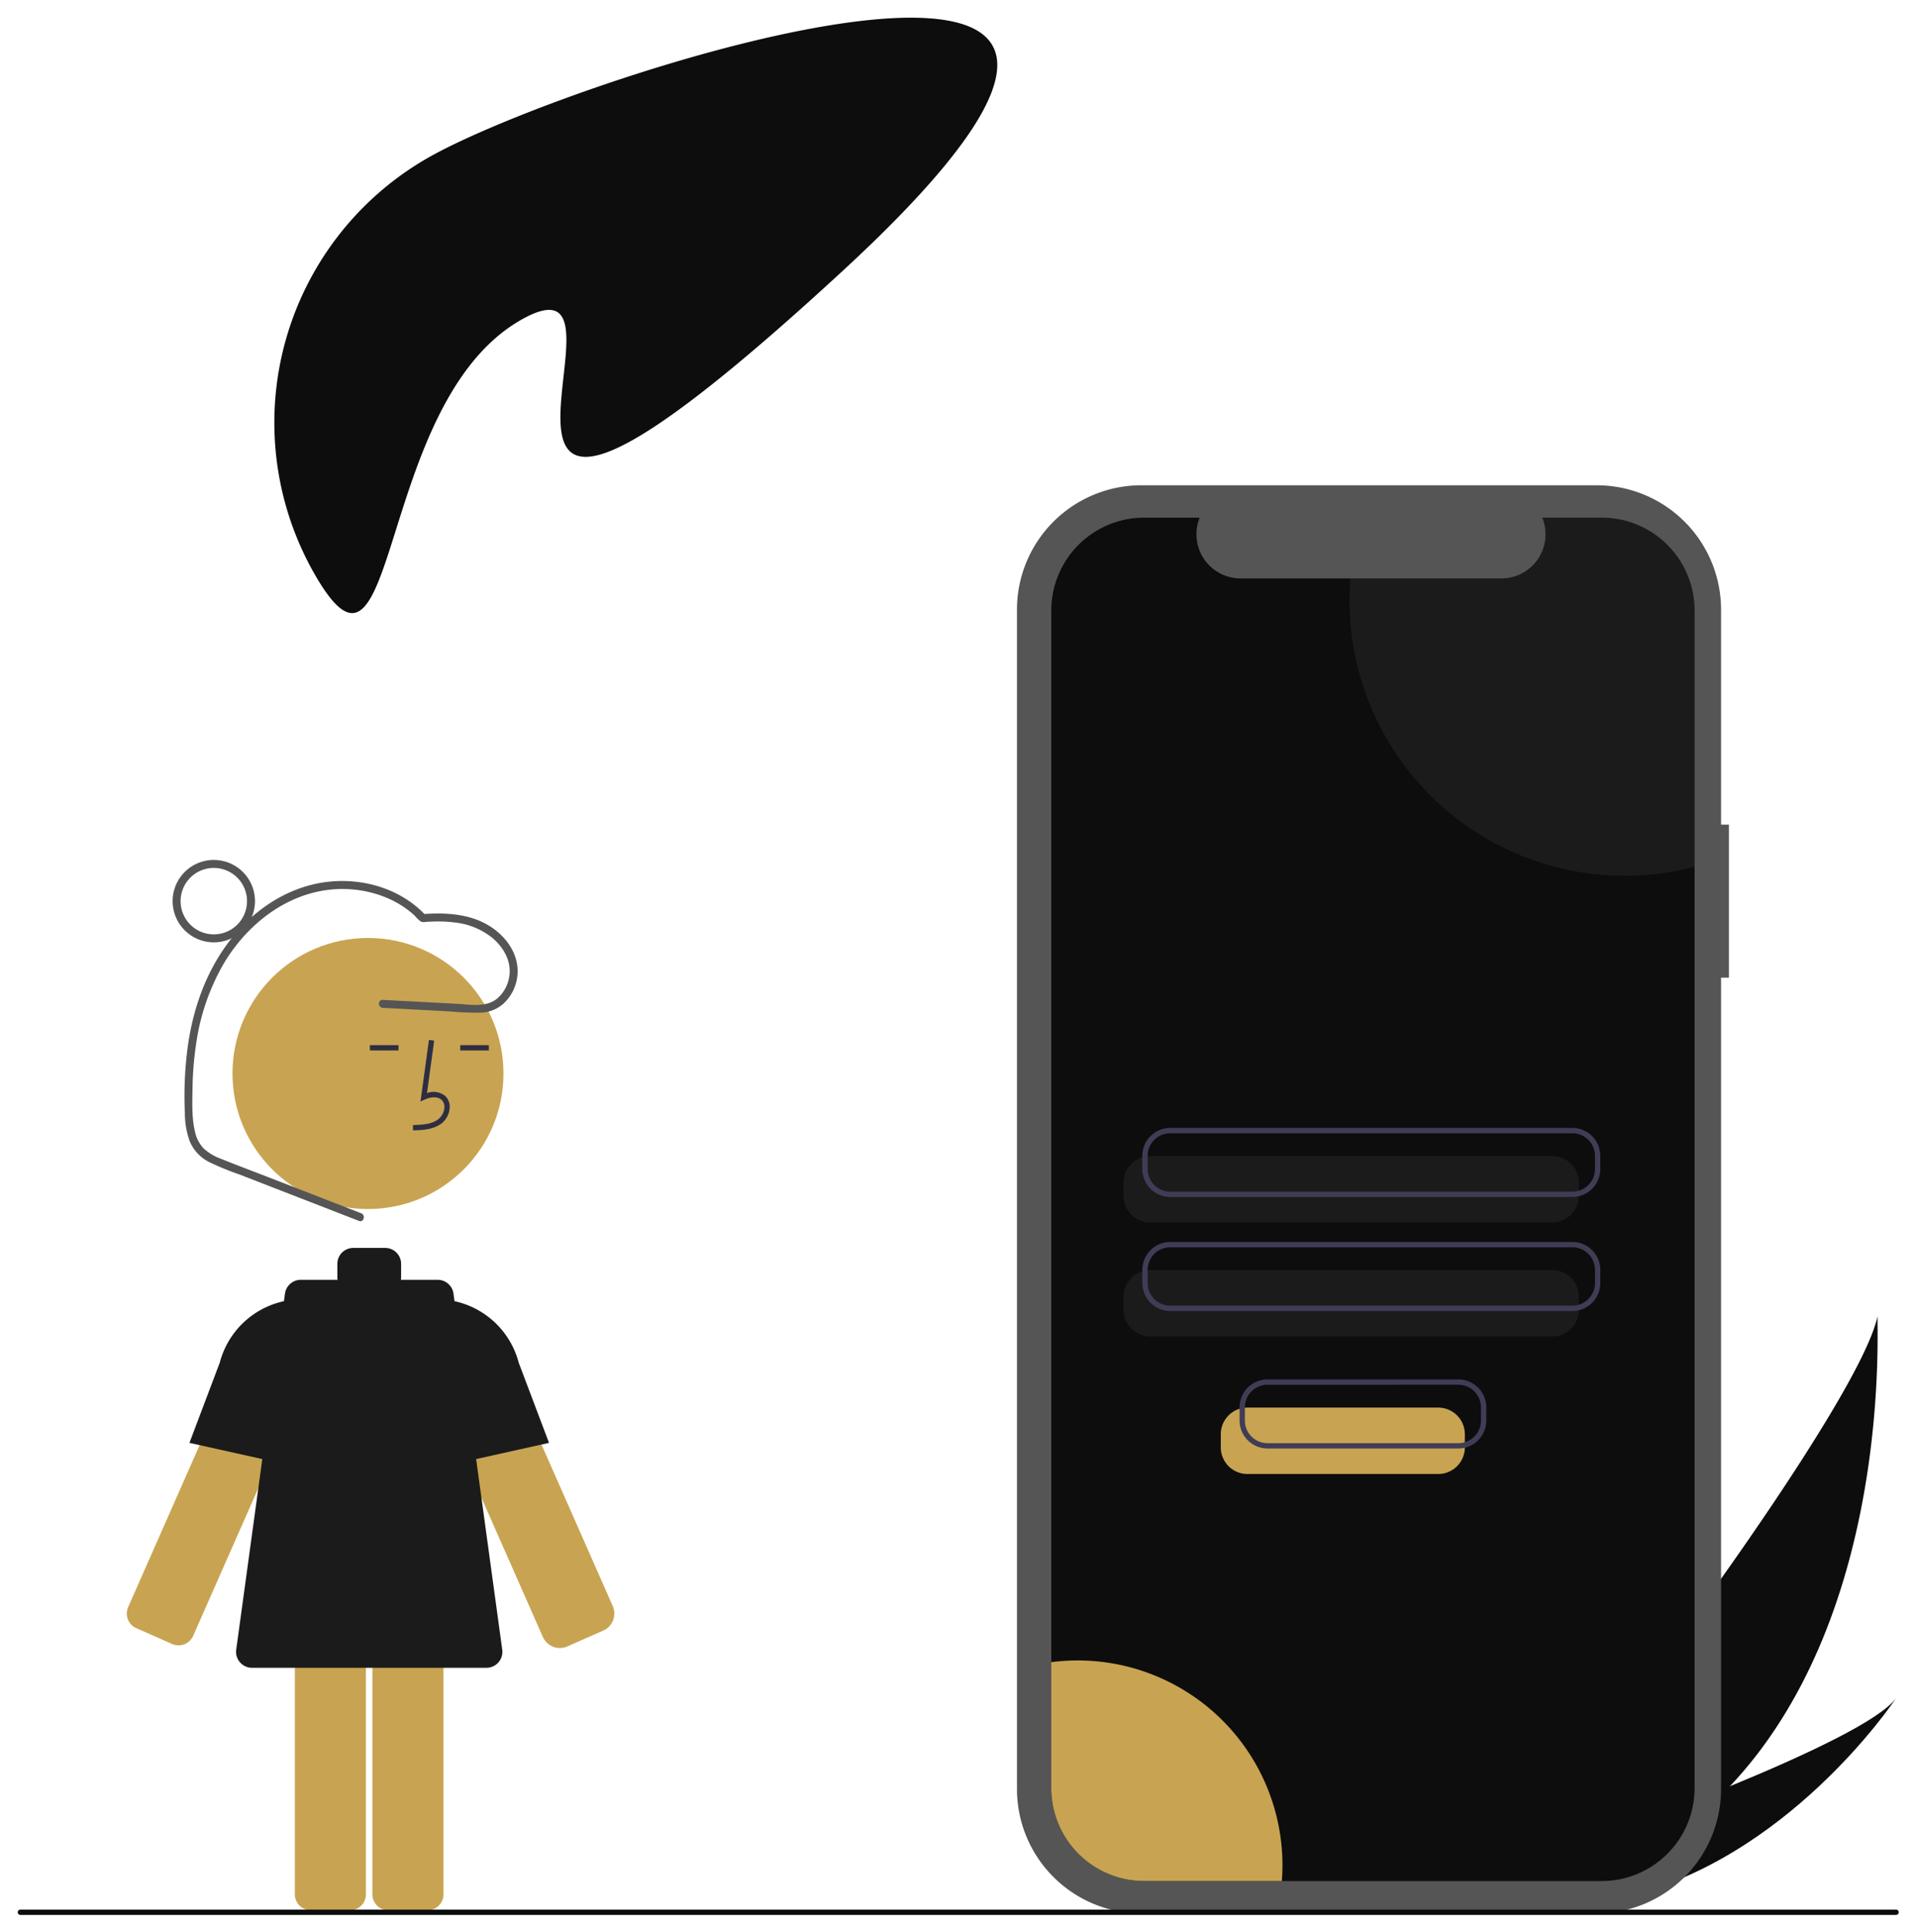 <svg xmlns="http://www.w3.org/2000/svg" xmlns:xlink="http://www.w3.org/1999/xlink" width="648" height="653" viewBox="0 0 648 653">
  <defs>
    <clipPath id="clip-path">
      <rect id="Rectangle_3961" data-name="Rectangle 3961" width="648" height="653" transform="translate(3737 822)" fill="none"/>
    </clipPath>
  </defs>
  <g id="Mask_Group_40" data-name="Mask Group 40" transform="translate(-3737 -822)" clip-path="url(#clip-path)">
    <g id="Group_4025" data-name="Group 4025">
      <path id="Path_275" data-name="Path 275" d="M103.1,0c56.942,0,313.544,55.681,103.1,103.1S160.044,63.162,103.1,63.162,0,160.044,0,103.1A103.1,103.1,0,0,1,103.1,0Z" transform="translate(3792 927.103) rotate(-30)" fill="#0d0d0d"/>
      <g id="Group_971" data-name="Group 971" transform="translate(3743 968.132)">
        <path id="Path_133" data-name="Path 133" d="M882.817,661.474a190.141,190.141,0,0,1-41.487,33.471c-.352.216-.709.419-1.068.629L815.44,673.6c.261-.242.549-.514.86-.813,18.494-17.562,110.309-140.348,116.427-170.248C932.306,505.034,938.248,602.722,882.817,661.474Z" transform="translate(-304.052 -203.936)" fill="#0d0d0d"/>
        <path id="Path_134" data-name="Path 134" d="M847.326,713.837c-.469.112-.947.217-1.426.312l-18.622-16.482c.364-.127.789-.278,1.276-.445,7.99-2.829,31.786-11.37,55.468-21.1,25.446-10.457,50.77-22.272,56.216-29.84C939.07,648.044,903.081,701.369,847.326,713.837Z" transform="translate(-305.259 -218.59)" fill="#0d0d0d"/>
        <path id="Path_3712" data-name="Path 3712" d="M862.763,304.626h-2.652V231.98a42.046,42.046,0,0,0-42.046-42.046H664.153a42.046,42.046,0,0,0-42.046,42.046V630.526a42.046,42.046,0,0,0,42.046,42.046H818.065a42.046,42.046,0,0,0,42.046-42.046V356.338h2.652Z" transform="translate(-284.343 -172.066)" fill="#555"/>
        <path id="Path_3713" data-name="Path 3713" d="M852.478,233.51V631.477a31.393,31.393,0,0,1-31.4,31.393H666.42a31.391,31.391,0,0,1-31.393-31.4V233.51a31.391,31.391,0,0,1,31.4-31.393h18.766A14.925,14.925,0,0,0,699,222.664h88.172a14.909,14.909,0,0,0,13.816-20.547h20.082A31.393,31.393,0,0,1,852.478,233.51Z" transform="translate(-285.66 -173.308)" fill="#0d0d0d"/>
        <path id="Path_3714" data-name="Path 3714" d="M807.144,464.809H671.209a8.991,8.991,0,0,1-8.981-8.981v-4.47a8.991,8.991,0,0,1,8.981-8.981H807.144a8.991,8.991,0,0,1,8.981,8.981v4.47A8.991,8.991,0,0,1,807.144,464.809Z" transform="translate(-288.433 -197.802)" fill="#555" opacity="0.2"/>
        <path id="Path_3715" data-name="Path 3715" d="M807.144,507.716H671.209a8.991,8.991,0,0,1-8.981-8.981v-4.47a8.991,8.991,0,0,1,8.981-8.981H807.144a8.991,8.991,0,0,1,8.981,8.981v4.47A8.991,8.991,0,0,1,807.144,507.716Z" transform="translate(-288.433 -202.176)" fill="#555" opacity="0.2"/>
        <path id="Path_3716" data-name="Path 3716" d="M814.664,455.111H678.73a9.44,9.44,0,0,1-9.43-9.43v-4.47a9.44,9.44,0,0,1,9.43-9.43H814.665a9.44,9.44,0,0,1,9.43,9.43v4.47A9.44,9.44,0,0,1,814.664,455.111ZM678.729,433.578a7.642,7.642,0,0,0-7.634,7.633v4.47a7.642,7.642,0,0,0,7.633,7.633H814.664a7.642,7.642,0,0,0,7.633-7.633v-4.47a7.642,7.642,0,0,0-7.633-7.633Z" transform="translate(-289.154 -196.722)" fill="#3f3d56"/>
        <path id="Path_3717" data-name="Path 3717" d="M814.664,498.018H678.73a9.44,9.44,0,0,1-9.43-9.43v-4.47a9.44,9.44,0,0,1,9.43-9.43H814.665a9.44,9.44,0,0,1,9.43,9.43v4.47A9.44,9.44,0,0,1,814.664,498.018ZM678.73,476.485a7.642,7.642,0,0,0-7.633,7.633v4.47a7.642,7.642,0,0,0,7.633,7.633H814.665a7.642,7.642,0,0,0,7.633-7.633v-4.47a7.642,7.642,0,0,0-7.633-7.633Z" transform="translate(-289.154 -201.096)" fill="#3f3d56"/>
        <path id="Path_3718" data-name="Path 3718" d="M863.922,233.51v86.563A92.984,92.984,0,0,1,747.28,230.2q0-3.808.306-7.537h51.033a14.909,14.909,0,0,0,13.816-20.547h20.082A31.393,31.393,0,0,1,863.922,233.51Z" transform="translate(-297.103 -173.308)" fill="#555" opacity="0.2"/>
        <path id="Path_3719" data-name="Path 3719" d="M713.17,701.306c0,1.825-.068,3.627-.215,5.406H666.42a31.391,31.391,0,0,1-31.393-31.4V632.751a69.216,69.216,0,0,1,78.143,68.555Z" transform="translate(-285.66 -217.151)" fill="#c8a452"/>
        <path id="Path_3720" data-name="Path 3720" d="M302.379,612.972a5.394,5.394,0,0,0,7.1-2.754L351.4,515.209a12.015,12.015,0,0,0-15.336-16.054h0a11.854,11.854,0,0,0-6.062,5.191,12.255,12.255,0,0,0-.588,1.161L287.5,600.517a5.388,5.388,0,0,0,2.755,7.105Z" transform="translate(-250.184 -203.507)" fill="#c8a452"/>
        <path id="Path_3721" data-name="Path 3721" d="M352.088,554l-41.465-9.215,10.263-27.15a28.693,28.693,0,0,1,30.8-21.219l.4.044Z" transform="translate(-252.588 -203.294)" fill="#1b1b1b"/>
        <path id="Path_3722" data-name="Path 3722" d="M443.71,614.461a6.312,6.312,0,0,1-5.758-3.751L396.031,515.7c-2.769-6.277-12.33-10.571-6.212-13.676s25.779-3.937,29.211,2h0a13.114,13.114,0,0,1,.631,1.247l41.92,95.009a6.286,6.286,0,0,1-3.214,8.289l-12.538,5.532-.006-.014A6.235,6.235,0,0,1,443.71,614.461Z" transform="translate(-260.457 -203.638)" fill="#c8a452"/>
        <path id="Path_3723" data-name="Path 3723" d="M384.873,591.169a5.394,5.394,0,0,0-5.388,5.388V707.031a5.394,5.394,0,0,0,5.388,5.388h13.255a5.394,5.394,0,0,0,5.388-5.388V596.557a5.394,5.394,0,0,0-5.388-5.388Z" transform="translate(-259.608 -212.971)" fill="#c8a452"/>
        <path id="Path_3724" data-name="Path 3724" d="M355.681,591.169a5.394,5.394,0,0,0-5.388,5.388V707.031a5.394,5.394,0,0,0,5.388,5.388h13.255a5.394,5.394,0,0,0,5.388-5.388V596.557a5.394,5.394,0,0,0-5.388-5.388Z" transform="translate(-256.632 -212.971)" fill="#c8a452"/>
        <circle id="Ellipse_87" data-name="Ellipse 87" cx="45.801" cy="45.801" r="45.801" transform="translate(72.588 170.857)" fill="#c8a452"/>
        <path id="Path_3725" data-name="Path 3725" d="M394.794,429.228c2.969-.082,6.664-.185,9.51-2.265a7.3,7.3,0,0,0,2.874-5.454,4.913,4.913,0,0,0-1.671-4.035,6.34,6.34,0,0,0-6-.863l2.424-17.715-1.779-.244-2.85,20.826,1.486-.682c1.723-.79,4.088-1.192,5.557.05a3.157,3.157,0,0,1,1.035,2.6,5.52,5.52,0,0,1-2.138,4.066c-2.215,1.618-5.16,1.827-8.5,1.92Z" transform="translate(-261.164 -193.344)" fill="#2f2e41"/>
        <rect id="Rectangle_2575" data-name="Rectangle 2575" width="9.673" height="1.796" transform="translate(149.571 207.08)" fill="#2f2e41"/>
        <rect id="Rectangle_2576" data-name="Rectangle 2576" width="9.673" height="1.796" transform="translate(119.037 207.08)" fill="#2f2e41"/>
        <path id="Path_3726" data-name="Path 3726" d="M418.148,612.706,401.664,492.367a5.388,5.388,0,0,0-5.339-4.657H383.881a5.413,5.413,0,0,0,.081-.9v-4.49a5.388,5.388,0,0,0-5.388-5.388H367.8a5.388,5.388,0,0,0-5.388,5.388v4.49a5.412,5.412,0,0,0,.081.9H350.047a5.389,5.389,0,0,0-5.339,4.657L328.224,612.706a5.388,5.388,0,0,0,5.338,6.12H412.81a5.388,5.388,0,0,0,5.338-6.12Z" transform="translate(-254.377 -201.325)" fill="#1b1b1b"/>
        <path id="Path_3727" data-name="Path 3727" d="M399.8,554V496.462l.4-.044a28.7,28.7,0,0,1,30.817,21.266l10.248,27.1Z" transform="translate(-261.679 -203.294)" fill="#1b1b1b"/>
        <path id="Path_3728" data-name="Path 3728" d="M368.479,451.137,336.8,438.84c-5.18-2.011-10.389-3.96-15.542-6.04a17.715,17.715,0,0,1-5.982-3.526,11.755,11.755,0,0,1-2.983-5.772c-1.1-4.644-.9-9.722-.822-14.461a110.191,110.191,0,0,1,1.277-15.483,74.8,74.8,0,0,1,9.565-27.283c8.884-14.577,24.191-25.544,41.8-24.669,8.151.405,16.35,3.33,22.406,8.9a14.145,14.145,0,0,0,2.115,2.05,2.934,2.934,0,0,0,1.684.113q1.109-.071,2.219-.109a45.836,45.836,0,0,1,7.692.323,24.356,24.356,0,0,1,12.69,5.269c3.027,2.6,5.489,6.279,5.743,10.363a12.267,12.267,0,0,1-4.144,10.014c-3.779,3.185-9.172,2.066-13.706,1.826l-16.608-.88-8.415-.446c-1.733-.092-1.728,2.6,0,2.694l22.366,1.185a97.781,97.781,0,0,0,10.9.442,12.19,12.19,0,0,0,7.484-3.011,14.932,14.932,0,0,0,4.523-14.011c-1.153-5.512-5.255-10.071-10.064-12.784-6.543-3.691-14.358-4.044-21.68-3.5l.953.395c-8.282-8.889-20.968-12.642-32.878-11.329-12.575,1.387-23.759,8.4-31.795,17.995-8.959,10.7-13.842,24.032-15.74,37.745a125.583,125.583,0,0,0-.972,22.343,28.154,28.154,0,0,0,1.663,9.655,13.821,13.821,0,0,0,6.489,6.956,92.861,92.861,0,0,0,10.3,4.231L339,442.571l22.926,8.9,5.836,2.265c1.617.628,2.318-1.976.716-2.6Z" transform="translate(-252.397 -187.249)" fill="#555"/>
        <path id="Path_3729" data-name="Path 3729" d="M318.215,358.774a13.92,13.92,0,1,1,13.92-13.92A13.92,13.92,0,0,1,318.215,358.774Zm0-25.146a11.226,11.226,0,1,0,11.226,11.226A11.226,11.226,0,0,0,318.215,333.628Z" transform="translate(-251.943 -186.441)" fill="#555"/>
        <path id="Path_3731" data-name="Path 3731" d="M880.924,727.73H246.9a.9.9,0,0,1,0-1.8H880.924a.9.9,0,0,1,0,1.8Z" transform="translate(-246 -226.709)" fill="#0d0d0d"/>
        <path id="Path_3732" data-name="Path 3732" d="M772.341,559.457H707.806a8.991,8.991,0,0,1-8.981-8.981v-4.47a8.991,8.991,0,0,1,8.981-8.981h64.536a8.991,8.991,0,0,1,8.98,8.981v4.47A8.991,8.991,0,0,1,772.341,559.457Z" transform="translate(-292.164 -207.451)" fill="#c8a452"/>
        <path id="Path_3733" data-name="Path 3733" d="M779.862,549.759H715.327a9.44,9.44,0,0,1-9.43-9.43v-4.47a9.44,9.44,0,0,1,9.43-9.43h64.536a9.44,9.44,0,0,1,9.43,9.43v4.47a9.44,9.44,0,0,1-9.43,9.43Zm-64.536-21.533a7.642,7.642,0,0,0-7.633,7.633v4.47a7.642,7.642,0,0,0,7.633,7.633h64.536a7.642,7.642,0,0,0,7.633-7.634v-4.47a7.642,7.642,0,0,0-7.634-7.634Z" transform="translate(-292.885 -206.371)" fill="#3f3d56"/>
      </g>
    </g>
  </g>
</svg>
